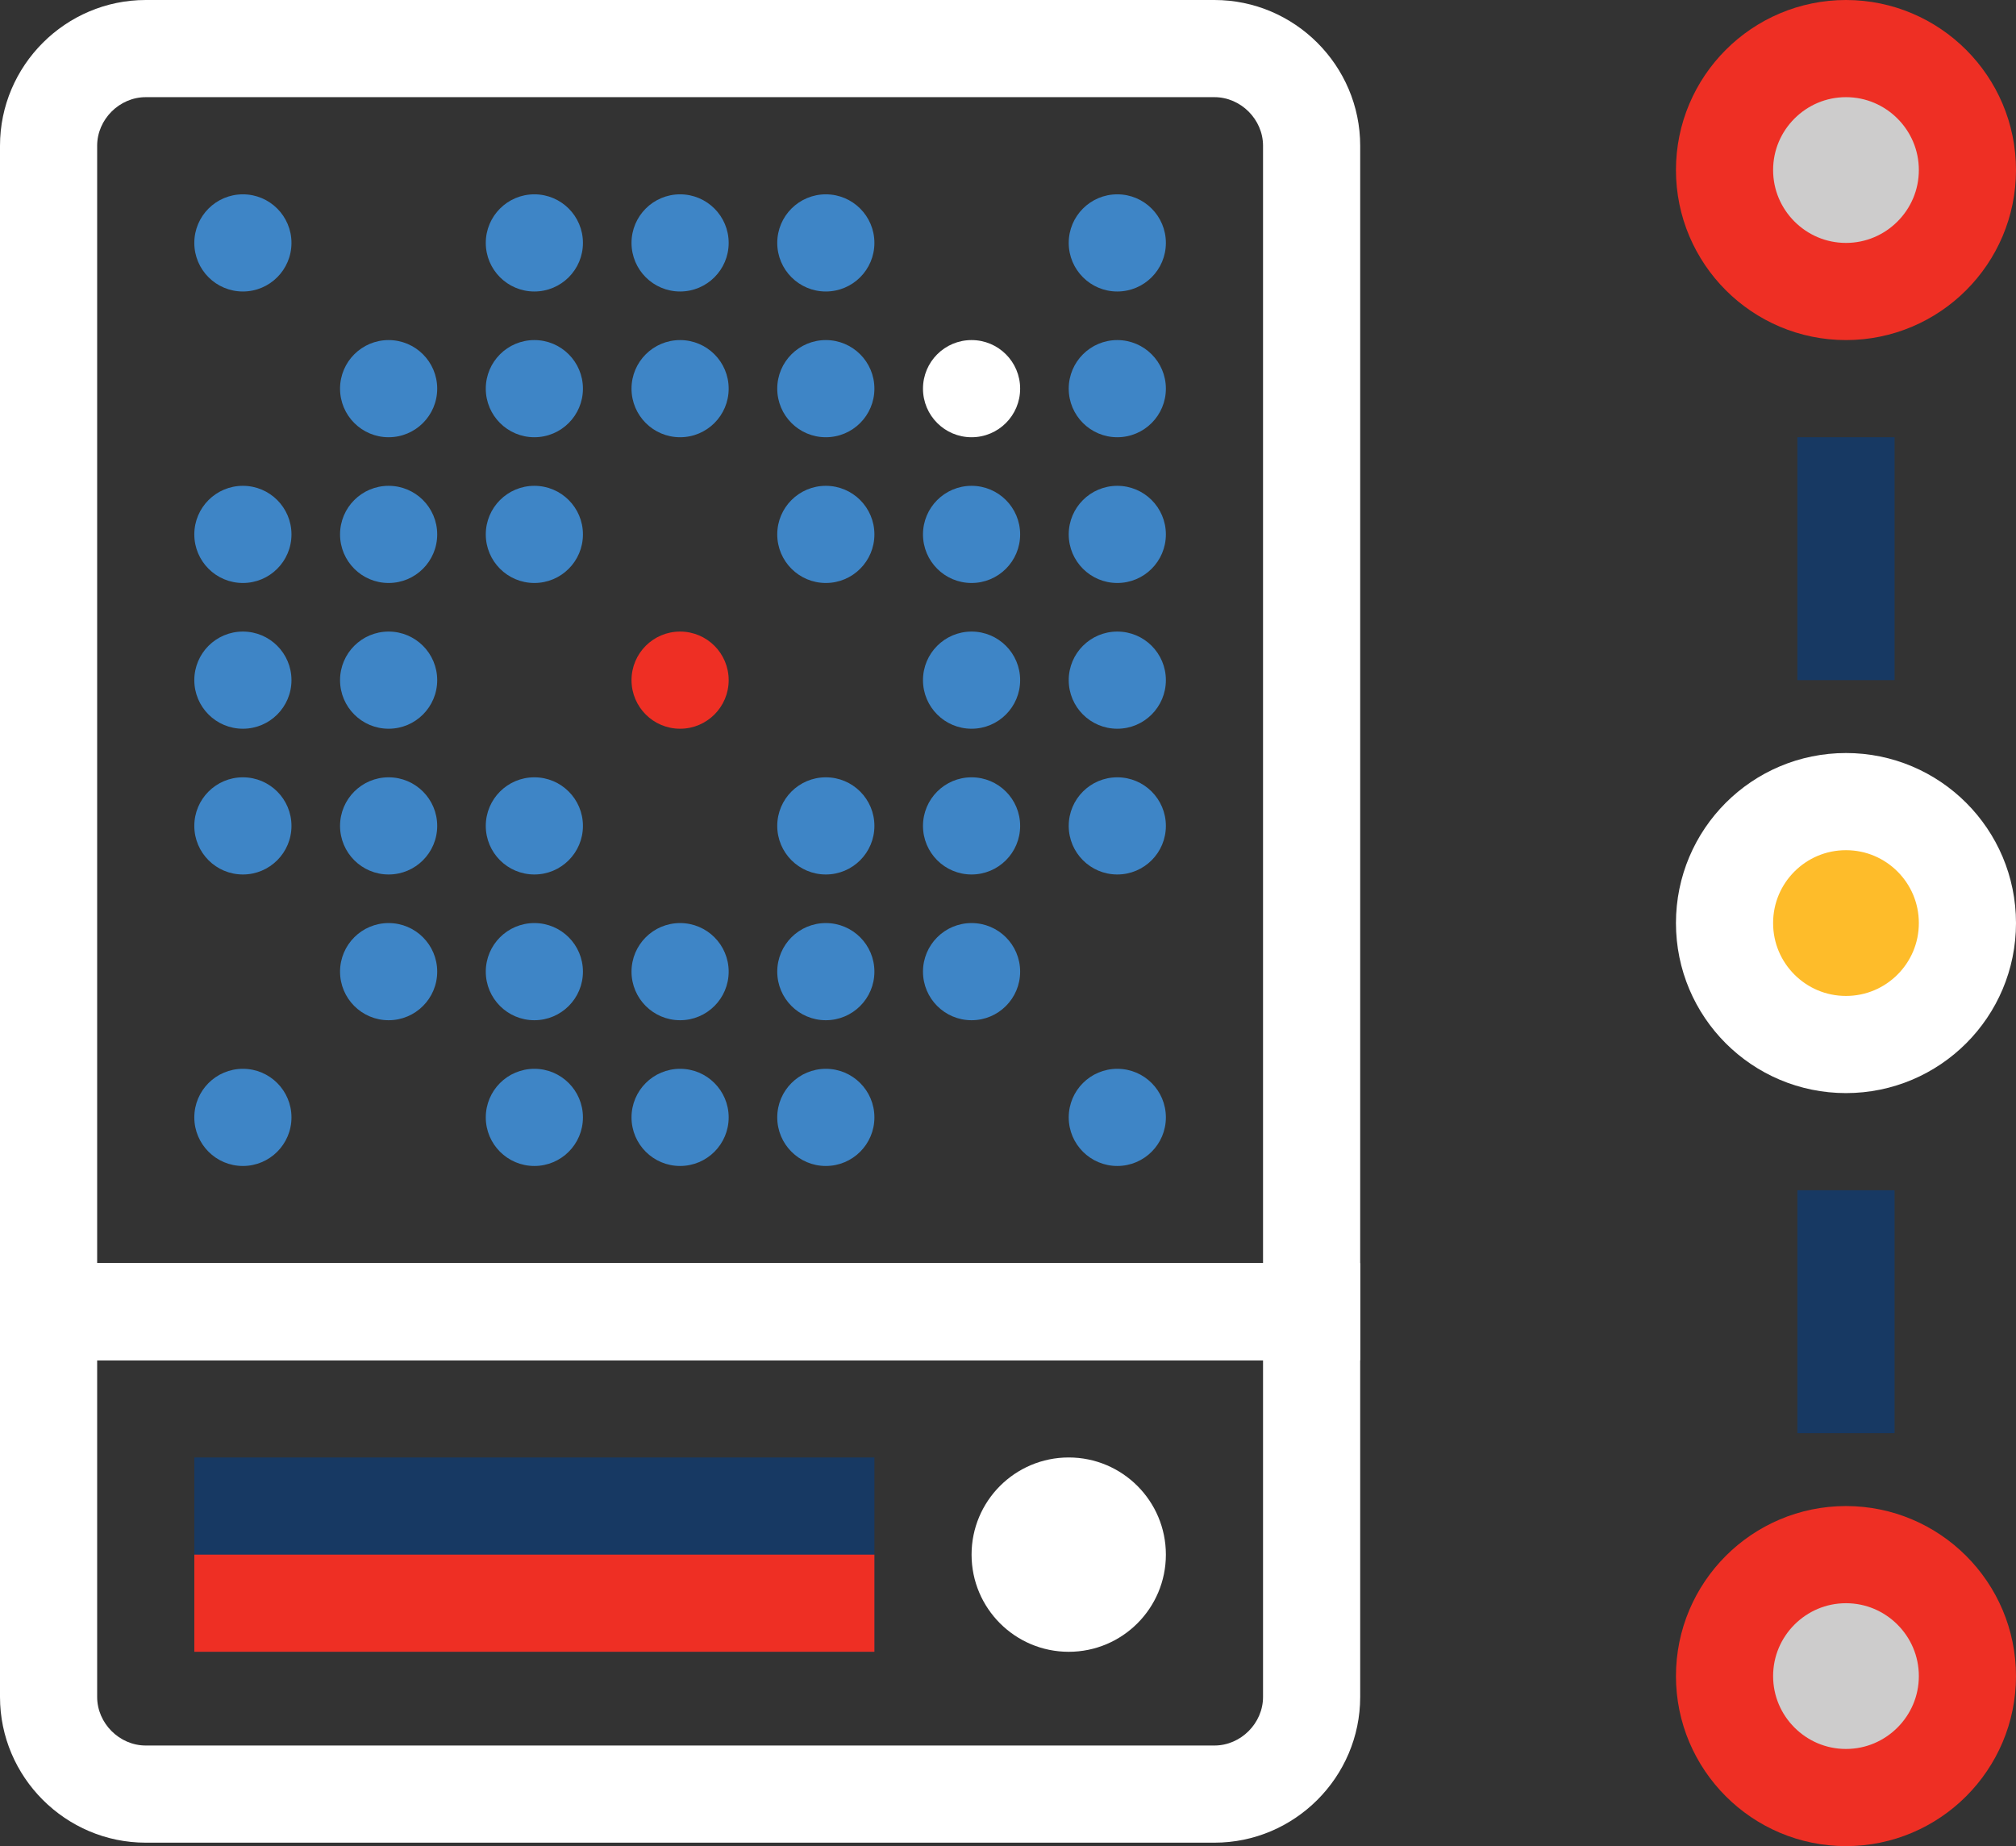 <?xml version="1.0" encoding="UTF-8" standalone="no"?>
<svg width="83px" height="76px" viewBox="0 0 83 76" version="1.1" xmlns="http://www.w3.org/2000/svg" xmlns:xlink="http://www.w3.org/1999/xlink">
    <rect x="0" y="0" width="83" height="76" fill="#333333" stroke="none"/>
    <!-- Generator: Sketch 41.2 (35397) - http://www.bohemiancoding.com/sketch -->
    <title>yellow-panel-elements-sm</title>
    <desc>Created with Sketch.</desc>
    <defs></defs>
    <g id="Tablet" stroke="none" stroke-width="1" fill="none" fill-rule="evenodd">
        <g id="iPad-Landscape-Copy" transform="translate(-916, -22)">
            <g id="Header---Tablet-and-small-notebooks-landscape">
                <g id="Header-Illustration-Desktop">
                    <g id="Panel-180x180---Yellow" transform="translate(888, 0)">
                        <g id="yellow-panel-elements-sm" transform="translate(28, 22)">
                            <g id="Talk-Box">
                                <path d="M50,0 L6,0 C2.7,0 0,2.7 0,6 L0,56 L56,56 L56,6 C56,2.7 53.3,0 50,0 M50,4 C51.084,4 52,4.916 52,6 L52,52 L4,52 L4,6 C4,4.916 4.916,4 6,4 L50,4" id="Fill-388" fill="#FFFFFF"></path>
                                <path d="M56,52 L0,52 L0,69.858 C0,73.158 2.7,75.858 6,75.858 L50,75.858 C53.3,75.858 56,73.158 56,69.858 L56,52 Z M52,56 L52,69.858 C52,70.942 51.084,71.858 50,71.858 L6,71.858 C4.916,71.858 4,70.942 4,69.858 L4,56 L52,56 L52,56 Z" id="Fill-391" fill="#FFFFFF"></path>
                                <g id="speaker" transform="translate(8, 8)">
                                    <path d="M4,2 C4,3.105 3.105,4 2,4 C0.895,4 0,3.105 0,2 C0,0.895 0.895,0 2,0 C3.105,0 4,0.895 4,2" id="Fill-393" fill="#3E85C6"></path>
                                    <path d="M16,2 C16,3.105 15.105,4 14,4 C12.895,4 12,3.105 12,2 C12,0.895 12.895,0 14,0 C15.105,0 16,0.895 16,2" id="Fill-395" fill="#3E85C6"></path>
                                    <path d="M22,2 C22,3.105 21.105,4 20,4 C18.895,4 18,3.105 18,2 C18,0.895 18.895,0 20,0 C21.105,0 22,0.895 22,2" id="Fill-397" fill="#3E85C6"></path>
                                    <path d="M28,2 C28,3.105 27.105,4 26,4 C24.895,4 24,3.105 24,2 C24,0.895 24.895,0 26,0 C27.105,0 28,0.895 28,2" id="Fill-399" fill="#3E85C6"></path>
                                    <path d="M40,2 C40,3.105 39.105,4 38,4 C36.895,4 36,3.105 36,2 C36,0.895 36.895,0 38,0 C39.105,0 40,0.895 40,2" id="Fill-401" fill="#3E85C6"></path>
                                    <path d="M10,8 C10,9.105 9.105,10 8,10 C6.895,10 6,9.105 6,8 C6,6.895 6.895,6 8,6 C9.105,6 10,6.895 10,8" id="Fill-403" fill="#3E85C6"></path>
                                    <path d="M16,8 C16,9.105 15.105,10 14,10 C12.895,10 12,9.105 12,8 C12,6.895 12.895,6 14,6 C15.105,6 16,6.895 16,8" id="Fill-405" fill="#3E85C6"></path>
                                    <path d="M22,8 C22,9.105 21.105,10 20,10 C18.895,10 18,9.105 18,8 C18,6.895 18.895,6 20,6 C21.105,6 22,6.895 22,8" id="Fill-407" fill="#3E85C6"></path>
                                    <path d="M28,8 C28,9.105 27.105,10 26,10 C24.895,10 24,9.105 24,8 C24,6.895 24.895,6 26,6 C27.105,6 28,6.895 28,8" id="Fill-409" fill="#3E85C6"></path>
                                    <path d="M34,8 C34,9.105 33.105,10 32,10 C30.895,10 30,9.105 30,8 C30,6.895 30.895,6 32,6 C33.105,6 34,6.895 34,8" id="Fill-411" fill="#FFFFFF"></path>
                                    <path d="M40,8 C40,9.105 39.105,10 38,10 C36.895,10 36,9.105 36,8 C36,6.895 36.895,6 38,6 C39.105,6 40,6.895 40,8" id="Fill-413" fill="#3E85C6"></path>
                                    <path d="M4,14 C4,15.105 3.105,16 2,16 C0.895,16 0,15.105 0,14 C0,12.895 0.895,12 2,12 C3.105,12 4,12.895 4,14" id="Fill-415" fill="#3E85C6"></path>
                                    <path d="M10,14 C10,15.105 9.105,16 8,16 C6.895,16 6,15.105 6,14 C6,12.895 6.895,12 8,12 C9.105,12 10,12.895 10,14" id="Fill-417" fill="#3E85C6"></path>
                                    <path d="M16,14 C16,15.105 15.105,16 14,16 C12.895,16 12,15.105 12,14 C12,12.895 12.895,12 14,12 C15.105,12 16,12.895 16,14" id="Fill-419" fill="#3E85C6"></path>
                                    <path d="M28,14 C28,15.105 27.105,16 26,16 C24.895,16 24,15.105 24,14 C24,12.895 24.895,12 26,12 C27.105,12 28,12.895 28,14" id="Fill-421" fill="#3E85C6"></path>
                                    <path d="M34,14 C34,15.105 33.105,16 32,16 C30.895,16 30,15.105 30,14 C30,12.895 30.895,12 32,12 C33.105,12 34,12.895 34,14" id="Fill-423" fill="#3E85C6"></path>
                                    <path d="M40,14 C40,15.105 39.105,16 38,16 C36.895,16 36,15.105 36,14 C36,12.895 36.895,12 38,12 C39.105,12 40,12.895 40,14" id="Fill-425" fill="#3E85C6"></path>
                                    <path d="M4,20 C4,21.105 3.105,22 2,22 C0.895,22 0,21.105 0,20 C0,18.895 0.895,18 2,18 C3.105,18 4,18.895 4,20" id="Fill-427" fill="#3E85C6"></path>
                                    <path d="M10,20 C10,21.105 9.105,22 8,22 C6.895,22 6,21.105 6,20 C6,18.895 6.895,18 8,18 C9.105,18 10,18.895 10,20" id="Fill-429" fill="#3E85C6"></path>
                                    <path d="M22,20 C22,21.105 21.105,22 20,22 C18.895,22 18,21.105 18,20 C18,18.895 18.895,18 20,18 C21.105,18 22,18.895 22,20" id="Fill-431" fill="#EE2F24"></path>
                                    <path d="M34,20 C34,21.105 33.105,22 32,22 C30.895,22 30,21.105 30,20 C30,18.895 30.895,18 32,18 C33.105,18 34,18.895 34,20" id="Fill-433" fill="#3E85C6"></path>
                                    <path d="M40,20 C40,21.105 39.105,22 38,22 C36.895,22 36,21.105 36,20 C36,18.895 36.895,18 38,18 C39.105,18 40,18.895 40,20" id="Fill-435" fill="#3E85C6"></path>
                                    <path d="M4,26 C4,27.105 3.105,28 2,28 C0.895,28 0,27.105 0,26 C0,24.895 0.895,24 2,24 C3.105,24 4,24.895 4,26" id="Fill-437" fill="#3E85C6"></path>
                                    <path d="M10,26 C10,27.105 9.105,28 8,28 C6.895,28 6,27.105 6,26 C6,24.895 6.895,24 8,24 C9.105,24 10,24.895 10,26" id="Fill-439" fill="#3E85C6"></path>
                                    <path d="M16,26 C16,27.105 15.105,28 14,28 C12.895,28 12,27.105 12,26 C12,24.895 12.895,24 14,24 C15.105,24 16,24.895 16,26" id="Fill-441" fill="#3E85C6"></path>
                                    <path d="M28,26 C28,27.105 27.105,28 26,28 C24.895,28 24,27.105 24,26 C24,24.895 24.895,24 26,24 C27.105,24 28,24.895 28,26" id="Fill-443" fill="#3E85C6"></path>
                                    <path d="M34,26 C34,27.105 33.105,28 32,28 C30.895,28 30,27.105 30,26 C30,24.895 30.895,24 32,24 C33.105,24 34,24.895 34,26" id="Fill-445" fill="#3E85C6"></path>
                                    <path d="M40,26 C40,27.105 39.105,28 38,28 C36.895,28 36,27.105 36,26 C36,24.895 36.895,24 38,24 C39.105,24 40,24.895 40,26" id="Fill-447" fill="#3E85C6"></path>
                                    <path d="M10,32 C10,33.105 9.105,34 8,34 C6.895,34 6,33.105 6,32 C6,30.895 6.895,30 8,30 C9.105,30 10,30.895 10,32" id="Fill-449" fill="#3E85C6"></path>
                                    <path d="M16,32 C16,33.105 15.105,34 14,34 C12.895,34 12,33.105 12,32 C12,30.895 12.895,30 14,30 C15.105,30 16,30.895 16,32" id="Fill-451" fill="#3E85C6"></path>
                                    <path d="M22,32 C22,33.105 21.105,34 20,34 C18.895,34 18,33.105 18,32 C18,30.895 18.895,30 20,30 C21.105,30 22,30.895 22,32" id="Fill-453" fill="#3E85C6"></path>
                                    <path d="M28,32 C28,33.105 27.105,34 26,34 C24.895,34 24,33.105 24,32 C24,30.895 24.895,30 26,30 C27.105,30 28,30.895 28,32" id="Fill-455" fill="#3E85C6"></path>
                                    <path d="M34,32 C34,33.105 33.105,34 32,34 C30.895,34 30,33.105 30,32 C30,30.895 30.895,30 32,30 C33.105,30 34,30.895 34,32" id="Fill-457" fill="#3E85C6"></path>
                                    <path d="M4,38 C4,39.105 3.105,40 2,40 C0.895,40 0,39.105 0,38 C0,36.895 0.895,36 2,36 C3.105,36 4,36.895 4,38" id="Fill-459" fill="#3E85C6"></path>
                                    <path d="M16,38 C16,39.105 15.105,40 14,40 C12.895,40 12,39.105 12,38 C12,36.895 12.895,36 14,36 C15.105,36 16,36.895 16,38" id="Fill-461" fill="#3E85C6"></path>
                                    <path d="M22,38 C22,39.105 21.105,40 20,40 C18.895,40 18,39.105 18,38 C18,36.895 18.895,36 20,36 C21.105,36 22,36.895 22,38" id="Fill-463" fill="#3E85C6"></path>
                                    <path d="M28,38 C28,39.105 27.105,40 26,40 C24.895,40 24,39.105 24,38 C24,36.895 24.895,36 26,36 C27.105,36 28,36.895 28,38" id="Fill-465" fill="#3E85C6"></path>
                                    <path d="M40,38 C40,39.105 39.105,40 38,40 C36.895,40 36,39.105 36,38 C36,36.895 36.895,36 38,36 C39.105,36 40,36.895 40,38" id="Fill-467" fill="#3E85C6"></path>
                                </g>
                                <polygon id="Fill-469" fill="#173963" points="8 68 36 68 36 60 8 60"></polygon>
                                <polygon id="Fill-471" fill="#EE2F24" points="8 68 36 68 36 64 8 64"></polygon>
                                <path d="M48,64 C48,66.209 46.209,68 44,68 C41.791,68 40,66.209 40,64 C40,61.791 41.791,60 44,60 C46.209,60 48,61.791 48,64" id="Fill-472" fill="#FFFFFF"></path>
                            </g>
                            <path d="M71,69 C71,66.243 73.243,64 76,64 C78.757,64 81,66.243 81,69 C81,71.757 78.757,74 76,74 C73.243,74 71,71.757 71,69 Z" id="Fill-89" stroke="#EE2F24" stroke-width="4" fill="#CDCCCC"></path>
                            <path d="M71,7 C71,4.243 73.243,2 76,2 C78.757,2 81,4.243 81,7 C81,9.757 78.757,12 76,12 C73.243,12 71,9.757 71,7 Z" id="Fill-89-Copy-3" stroke="#EE2F24" stroke-width="4" fill="#CDCCCC"></path>
                            <g id="plug-copy" transform="translate(76, 38.5) rotate(-360) translate(-76, -38.5) translate(71, 18)">
                                <path d="M5,15 C7.762,15 10,17.238 10,20 C10,22.762 7.762,25 5,25 C2.238,25 1.42108547e-14,22.762 1.42108547e-14,20 C1.42108547e-14,17.238 2.238,15 5,15 Z" id="Fill-100-Copy-2" stroke="#FFFFFF" stroke-width="4" fill="#FEBC2A"></path>
                                <polygon id="Fill-102" fill="#173963" points="3 10 7 10 7 0 3 0"></polygon>
                                <polygon id="Fill-102-Copy-4" fill="#173963" points="3 41 7 41 7 31 3 31"></polygon>
                            </g>
                        </g>
                    </g>
                </g>
            </g>
        </g>
    </g>
</svg>